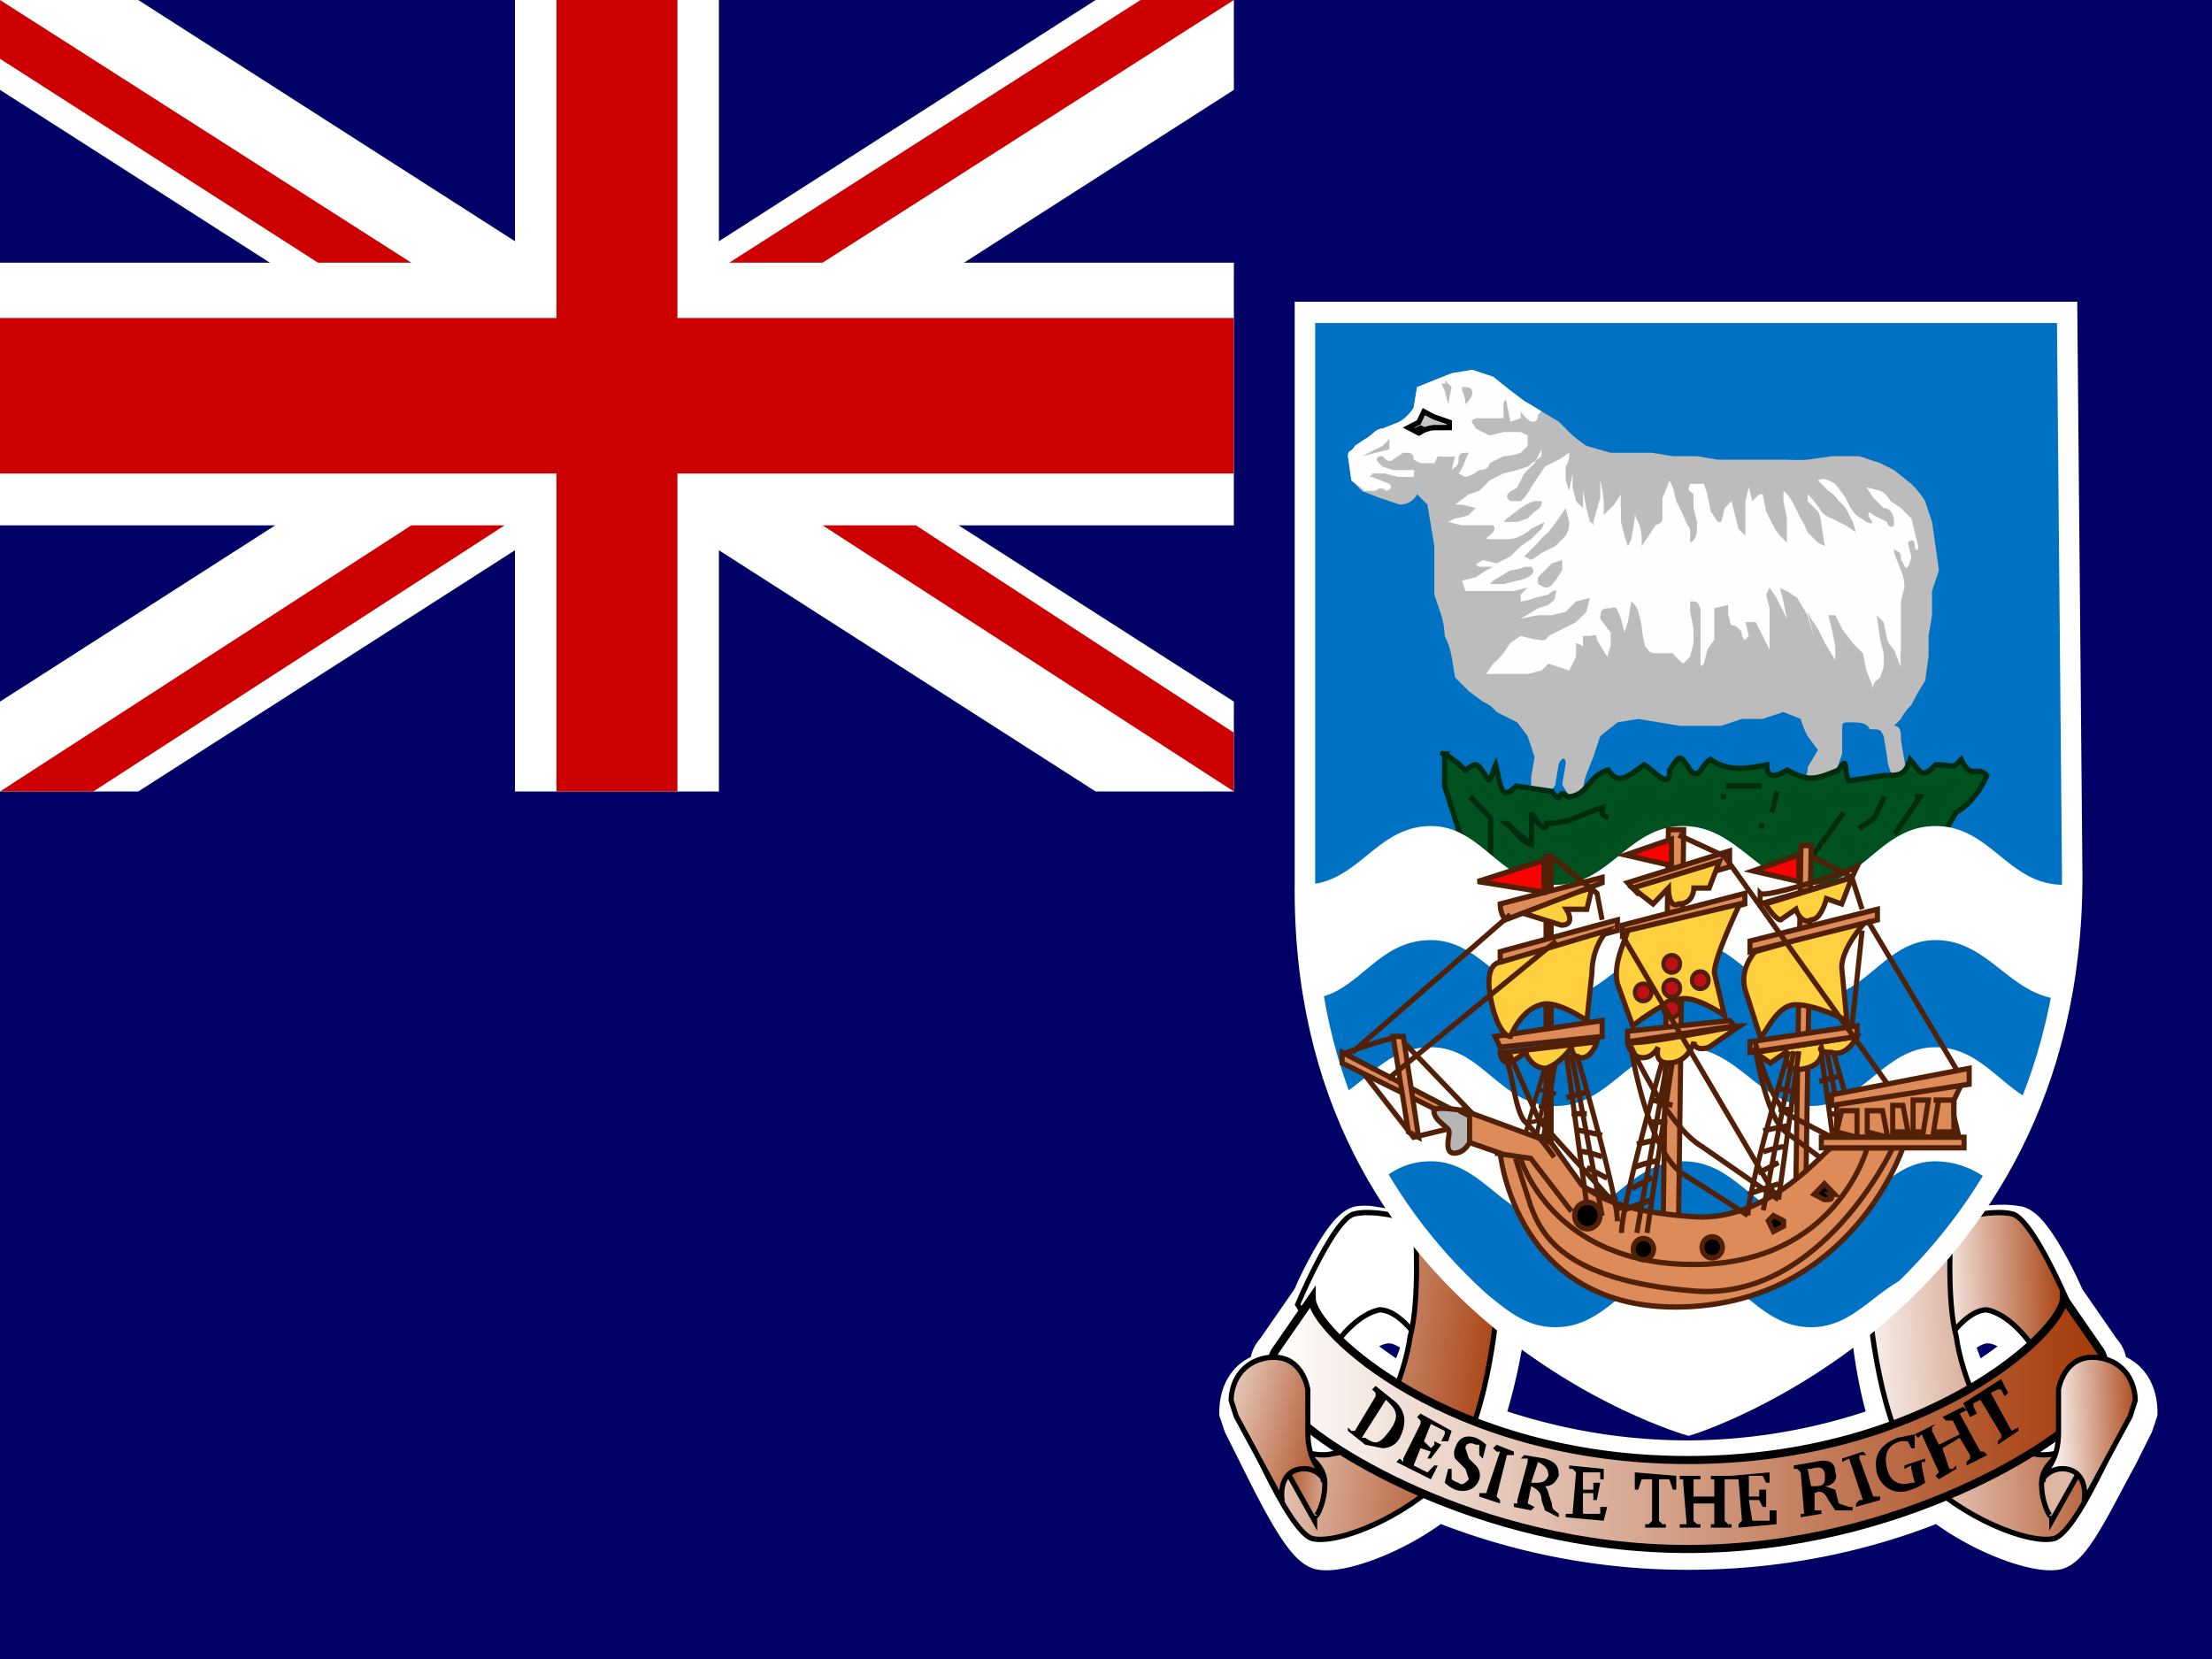 <svg xmlns="http://www.w3.org/2000/svg" xmlns:xlink="http://www.w3.org/1999/xlink" viewBox="0 0 640 480">
    <defs>
        <linearGradient id="a">
            <stop offset="0" stop-color="#a43907"/>
            <stop offset="1" stop-color="#fff"/>
        </linearGradient>
        <linearGradient id="b" x1="444" x2="471" y1="592" y2="577" gradientUnits="userSpaceOnUse" xlink:href="#a"/>
        <linearGradient id="c" x1="458" x2="521" y1="563" y2="553" gradientTransform="scale(.94 1.07)" gradientUnits="userSpaceOnUse" xlink:href="#a"/>
        <linearGradient id="d" x1="472" x2="445" y1="579" y2="580" gradientUnits="userSpaceOnUse" xlink:href="#a"/>
        <linearGradient id="e" x1="518" x2="456" y1="554" y2="558" gradientTransform="scale(.94 1.07)" gradientUnits="userSpaceOnUse" xlink:href="#a"/>
        <linearGradient id="f" x1="852" x2="646" y1="370" y2="370" gradientUnits="userSpaceOnUse" xlink:href="#a"/>
        <linearGradient id="g" x1="389" x2="677" y1="507" y2="509" gradientTransform="scale(.82 1.22)" gradientUnits="userSpaceOnUse" xlink:href="#a"/>
        <linearGradient id="h" x1="580" x2="557" y1="505" y2="506" gradientTransform="scale(.84 1.2)" gradientUnits="userSpaceOnUse" xlink:href="#a"/>
        <linearGradient id="i" x1="581" x2="559" y1="512" y2="514" gradientTransform="scale(.82 1.22)" gradientUnits="userSpaceOnUse" xlink:href="#a"/>
        <linearGradient id="j" x1="552" x2="590" y1="518" y2="504" gradientTransform="scale(.84 1.2)" gradientUnits="userSpaceOnUse" xlink:href="#a"/>
    </defs>
    <path fill="#006" d="M0 0h640v480H0z"/>
    <path fill="#006" fill-rule="evenodd" d="M0 0h400v200H0z"/>
    <path fill="#fff" d="M0 0v26l317 203h40v-26L40 0H0zm357 0v26L40 229H0v-26L317 0h40z"/>
    <path fill="#fff" d="M149 0v229h59V0h-59zM0 76v76h357V76H0z"/>
    <path fill="#c00" d="M0 92v45h357V92H0zM161 0v229h35V0h-35zM0 229l119-77h27L27 229H0zM0 0l119 76H92L0 17V0zm211 76L330 0h27L238 76h-27zm146 153l-119-77h27l92 60v17z"/>
    <path fill="url(#b)" fill-rule="evenodd" stroke="#fff" stroke-width="10" d="M671 322a13 13 0 0 0-2 0c-3 0-9 11-12 18l-9 13c-1 1-2 3-1 5-7 1-8 7-8 10l1 3 4 8v0c5 10 11 22 15 23 5 1 19-4 29-12a164 164 0 0 0 62 12c24 0 45-5 62-12 10 8 24 13 29 12 4-1 10-14 15-23l4-8 1-3c0-3-1-9-8-10 1-2 0-4-1-5l-9-13c-3-7-9-18-12-18-5-1-15 1-15 2v1l-21 19c0 1 1 15 5 27a147 147 0 0 1-50 9c-20 0-37-4-51-9a136 136 0 0 0 6-27l-21-19v-1l-13-2zm5 24c3 0 6 2 8 4v2a79 79 0 0 1-4 10 86 86 0 0 1-14-10c2-3 6-6 10-6h0zm148 0h0c4 0 8 3 10 6a86 86 0 0 1-14 10 78 78 0 0 1-4-10 17 17 0 0 1 0-2c2-2 5-4 8-4zm-166 27l10 7a12 12 0 0 1-3 2h-6a18 18 0 0 1-1-6 70 70 0 0 1 0-3zm184 0v3a18 18 0 0 1-1 6 12 12 0 0 1-9-2l10-7z" transform="matrix(1.17 0 0 1.17 -389 -22)"/>
    <path fill="url(#b)" fill-rule="evenodd" stroke="#000" d="M446 596s5-9 10-9c5 1 9 7 9 7a41 41 0 0 0 7-8s-7-16-11-17-12 1-12 2l-3 24z" transform="matrix(-1.48 0 0 1.54 1074 -525)"/>
    <path fill="url(#c)" fill-rule="evenodd" stroke="#000" d="M433 586c0 1 2 24 10 32s21 13 26 12 15-25 15-25-11 11-19 9c-9-1-14-15-15-22-2-7-1-21-1-21l-16 15z" transform="matrix(-1.48 0 0 1.54 1074 -525)"/>
    <path fill="url(#d)" fill-rule="evenodd" stroke="#000" d="M446 596s5-9 10-9c5 1 9 7 9 7a41 41 0 0 0 7-8s-7-16-11-17-12 1-12 2l-3 24z" transform="matrix(1.48 0 0 1.54 -100 -525)"/>
    <path fill="url(#e)" fill-rule="evenodd" stroke="#000" d="M433 586c0 1 2 24 10 32s21 13 26 12 15-25 15-25-11 11-19 9c-9-1-14-15-15-22-2-7-1-21-1-21l-16 15z" transform="matrix(1.48 0 0 1.54 -100 -525)"/>
    <path fill="url(#f)" fill-rule="evenodd" stroke="#000" stroke-width="2" d="M656 339l-9 13c-2 3-1 8 4 15s45 34 98 34 93-27 98-34 6-12 4-15l-9-13c0 8-34 40-93 40s-93-32-93-40z" transform="matrix(1.17 0 0 1.17 -388 -21)"/>
    <path fill="url(#g)" fill-rule="evenodd" stroke="#000" d="M468 626l7-12-4-3c-1 3-5 4-5 8s2 7 2 6z" transform="matrix(1.48 0 0 1.54 -99 -524)"/>
    <path fill="url(#h)" fill-rule="evenodd" stroke="#000" d="M475 623s1-5-3-6-6 3-5 2c0-2 3-3 3-9v-8s1-7 8-6c6 1 7 6 7 8l-1 3-9 16z" transform="matrix(1.48 0 0 1.54 -100 -525)"/>
    <path d="M568 406l2 4 2-1-1-2v-1l2-1 6 10v1l-1 1v1l6-4v-1l-2 1-6-11 2-1h1l1 2 1-1-2-4-11 7zm-14 9l1 1 1-1 5 11-1 1 1 1 5-3v-1l-1 1h-1l-2-6 5-3 3 5v1l-1 1v1l6-3-1-1h-1l-6-11 2-1-1-1-6 3 1 1h2l2 4-6 3-2-4v-1l1-1-6 3zm-3 9v1l2-1v1l1 4h-1c-3 1-6 0-7-4s0-7 4-8a5 5 0 0 1 1 0h1l1 2h1v-4l-5 1c-5 2-7 5-6 10 1 4 5 7 10 5a15 15 0 0 0 4-2l-1-5v-1h1v-1l-6 2zm-14 12l7-2v-1h-2l-4-11v-1h2l-1-1-6 2v1l2-1 4 12h-1l-1 1v1zm-34 6l11-1v-4h-2v3h-5l-1-6h3l1 2h1v-5h-2v2h-3v-6h4l1 2h1v-3l-11 1v1h2l1 12-1 1v1zm-17-15v1h1v1l1 12h-2v1h6v-1h-1l-1-1v-5h6v6h-1v1h6v-1h-1l-1-1v-12h2v-1h-6v1h1v5h-6v-5h2v-1h-6zm-13-1v5h1l1-3h3v12l-1 1h-1v1h6v-1h-1l-1-1v-12h3l1 3h1v-4l-12-1zm-20 13l11 1 1-4h-2v2h-5v-6h3v2h1l1-5h-2v2h-3v-5h5v2h1v-3l-10-1v1h1l1 1-1 12h-2v1zm-25-6l6 2v-1l-1-1 3-12h2v-1l-5-2-1 1 1 1h1l-4 12h-2v1zm-10-4a11 11 0 0 0 3 2c3 1 6 0 7-3a4 4 0 0 0-1-4l-2-2-1-3c0-1 1-2 3-1h1v3l1 1 1-4a11 11 0 0 0-3-2c-3-1-5 0-6 3a4 4 0 0 0 0 3l3 3 1 3c-1 1-2 2-3 1a6 6 0 0 1-2-1v-3h-1l-1 4zm-14-6l10 5 2-4h-1l-2 2-4-2 2-5 3 1-1 2h1l3-4-2-1v1l-1 1-2-2 2-5 4 2v1l-1 2h2l1-3-9-5-1 1 1 1v1l-5 10v1l-1-1-1 1zm-1-18l-5-4-1 1 1 1v1l-6 10h-1l-1-1v1l5 4 5 1c2 0 4-1 5-3 2-4 2-8-2-11zm-2 0l1 1c2 2 3 4 0 8s-4 4-7 2h-1l7-11zm40 16l-1 1h2v1l-3 11v1h-1v1l5 1 1-1-2-1 1-5c2 1 3 2 3 4l1 3 2 1a14 14 0 0 0 2 1v-1c-1-1-2-1-2-3l-1-3a4 4 0 0 0-1-2c2 0 3-1 4-3 0-3-1-4-4-5l-6-1zm4 2c2 1 3 2 3 4-1 2-2 2-4 2h-1l2-6zm74 1v1h1l1 1 1 12h-1v1l6-1v-1h-2v-5c2-1 3 0 4 2l2 3h3a17 17 0 0 0 2 0v-1h-1l-3-1-1-4-3-1c2 0 4-2 3-4 0-3-2-4-6-3l-6 1zm4 1h1c3-1 4 0 4 2s0 3-3 3h-1l-1-5z"/>
    <path fill="url(#i)" fill-rule="evenodd" stroke="#000" d="M468 626l7-12-4-3c-1 3-5 4-5 8s2 7 2 6z" transform="matrix(-1.48 0 0 1.54 1073 -524)"/>
    <path fill="url(#j)" fill-rule="evenodd" stroke="#000" d="M475 623s1-5-3-6-6 3-5 2c0-2 3-3 3-9v-8s1-7 8-6c6 1 7 6 7 8l-1 3-9 16z" transform="matrix(-1.48 0 0 1.54 1074 -525)"/>
    <path fill="#0072c4" fill-rule="evenodd" stroke="#fff" stroke-width="4" d="M397 606s-76-21-75-102V397h149l1 106c0 81-75 103-75 103z" transform="matrix(1.48 0 0 1.54 -99 -521)"/>
    <g fill-rule="evenodd">
        <path fill="#bcbcbc" d="M392 129l3-2c2-1 3-3 5-3l5-2a13 13 0 0 0 4-4l1-6 5-2 5-2 6-1 6 2 5 4 4 3 5 3 5 3 3 3a36 36 0 0 0 5 4l7 2h12l6 1h7l6 1h20a51 51 0 0 0 6 0l7-1h8l6 2 4 2 5 4a25 25 0 0 1 4 5l2 6 1 7 1 7-2 6v7l-1 6v6l-1 7a71 71 0 0 0-4 7 15 15 0 0 0-3 4l-2 2c2 0 2 2 2 4l1 6 1 6h-1c-1 1-3 1-3-1a12 12 0 0 1-2-6l-1-6c-1-2-1-2-4-2-1-2-3-2-6-2-2 0-2 0-2 3v6l-2 6-4 3c-1 3-2 3-4 3l-3-3c2-2 3-2 3-5l3-5-3-4a26 26 0 0 1-2-5l-5-2-6 2h-6l-6 2h-12l-6-1-6-1-6 1-5 4-2 6-2 5a18 18 0 0 0-1 6c0 3-1 3-3 2l-3-5 1-6c0-2-1-2-2 0l-1 6a6 6 0 0 1-3 3l-4 4v-9l1-6-2-6-3-4-6-3a10 10 0 0 0-4-3l-4-3-4-4-1-6a22 22 0 0 0-2-6 24 24 0 0 0-1-6l-2-6v-14l-1-6-1-6-3-3c-1 2-3 3-5 3l-6-2-5-2a43 43 0 0 0-3-3l-1-7c0-2 1-1 2-3z"/>
        <path fill="#fefefe" d="M420 146h1l4-3 3-1 3-3 4-2 4-1 3-1 4-3v-2l-2 4-3 3-2 4c-1 1-3 1-3 3l1 1h3a14 14 0 0 0 3-4l2-3 2-3 4-2 3-2a6 6 0 0 1-1 4v4l1 3 1-5v4l1 4 2 2v-5l1 5 1 4c1 0 1 2 1 0l2-7v-4 0-1a39 39 0 0 1 1 6v4l3-3a18 18 0 0 1 2-3l-2 3a18 18 0 0 1 2-3v-1a40 40 0 0 0 0 5v4l1 4 1 3 1-2 1-6c0-3 0 0 1 1a13 13 0 0 1 1 5v2l2-3 2-3c2-1 2-1 2-3v-5a41 41 0 0 0 2-5l1 2 1 4 2 4a15 15 0 0 0 2 4v4c2-1 2-3 2-6l-1-4v-4c-1-1-2-1-1-3h4l1 3 1 5 2 3h1l1-4 2-2 1 4 1 4 2 2v-10l1-4 1 4 2-2h1l1 5 2 4a16 16 0 0 0 2 3l2 2v-7l-1-5v-3a11 11 0 0 1 3 4l2 4a20 20 0 0 1 2 4l3 3 2 1-1-6a9 9 0 0 0-1-4l-3-3v-2a26 26 0 0 1 4 5 7 7 0 0 0 3 2l4 2a6 6 0 0 0 3 2l-3-2a6 6 0 0 0 3 2v1a13 13 0 0 0-2-6 9 9 0 0 0-3-4 9 9 0 0 0-3-3l-3-3c2-1 3 0 5 1l3 4a18 18 0 0 0 3 5l3 2c2 1 2 0 1-1-1-2 0-2 1-1l4 2c0 1 1 2 2 1v-1c0-2-1-4-3-4l-3-3-2-3 2 3-2-3 4 1a7 7 0 0 1 3 3l3 2 3 3 1 4 1 4c0 2-1 1-1 0 0-2-1-2-2-1l1 4a8 8 0 0 1-1 3c-1 1-1-1-2-2 0-2 0-2-2-3v1l2 5a12 12 0 0 1 1 5l-1 4v14a23 23 0 0 0 0 5v-5 5l-2-5a10 10 0 0 1-2-3l-1-5-2-2 1 7 1 4v4l-1 3c-1 1-2 1-2 3l-2-5-1-5-3-3-3-4-2-4h-2l1 4 1 5v4l-3-5-2-4-2-3-1-2 1 4 1 4-2-7-3-5-3-2a6 6 0 0 1-2-1l1 4 1 5-1-2-2-4-2-3-1 2 1 4v12l-2-4-2-4h-3l1 4c-1 1-1 2-2 0 0-2-1-2-2-3-2 0-1-1-2-3v-3l-4 1v9l-2 3-1 4c-1 1-1 1-1-1v-11-4c-1-2-1-2-3-2v3l1 5v4l-1 4-2 2a15 15 0 0 1-3-3h-5c-2 0-2-1-3-2a31 31 0 0 1-1-6l-1-4a6 6 0 0 0-2-3l-1 6-1 3-1-4c-1-2-1-4-3-3-2 0-3 0-3 3l3 4v4l-1 3-3-5c0-2-1-1-2-1h-2v3l-2-1v4l-2 4c0-1 0 0 0 0l-6-2-2 2-4 1h-12l2-3a20 20 0 0 0 3-3l2-3 3-2 4 1c2 0 3 1 4-1l4-2 4-2 3-3 1-4-4 1-3 3-4 1h-4l-5 1 5-3 3-1c1-1 2-1 2-3 1-2-1-1-2 0l-4 1a14 14 0 0 1-4 1v-2l2-2-4 1h-14l-1-3 4-1 3-2 2-1h-4c-2-1 0-1 1-2l4 1 4-2 3-3 3-2 3-3 1-2-4 2a10 10 0 0 1-3 2 8 8 0 0 1-4 1h-5c-2 0 0-1 0-1 1-1 2-2 1-3h-9l-4-1 2-1a18 18 0 0 0 4-1l2-2-4-1h-3zm-29-7l-1-7c0-2 1-1 2-3l3-2c2-1 3-3 5-3l5-2a13 13 0 0 0 4-4l1-6 5-2 5-2 6-1 6 2 5 4 4 3 5 3-1 1c0 2-1 2-2 2a8 8 0 0 1-3-3v2l-3 1-1-5c0-2-1-1-1 0v4h-8c-2 1-1 1 0 3l4 2 4-1h5l2 1v3l-2 2a16 16 0 0 1-5 1l-4 2c0 1-1 2-3 2a10 10 0 0 1-4 2l-2-1a13 13 0 0 0 2-4l1-2c-2 0-3 0-3 2s-1 2-2 3l1-4a25 25 0 0 1-5 0l-1 2h-4l-2-1c0-2-1-2-3-2l-3 2c-1 1-2 0-3-1-2 0-2 1-1 2l1 1 3 1h5c2 0 1 0 1 2h-4a17 17 0 0 1-4-1h-4c0 1-2 1 0 1l5 2c1 1 0 2-1 2a2 2 0 0 0-3 0h-4c3 1-2-2-3-3z"/>
        <path fill="#bcbcbc" d="M402 127l-2 2-4 2-2 1 4-1 4-1v-3zm15-16l1 2 1 4 1-5-2-2c0 1 1 1-1 1z"/>
        <path fill="#c4c4c2" stroke="#000" d="M349 418l2-1 1-2 2 1 3 1v1h-3a7 7 0 0 0-3 1l-2-1z" transform="matrix(1.48 0 0 1.54 -109 -520)"/>
        <path fill="#bcbcbc" d="M423 112v1a9 9 0 0 1 1 4 7 7 0 0 0 2-3c0-2-1-2-3-2zm12 39l1-1 4-3a13 13 0 0 1 4-2h2c0 1 0 2-2 3l-2 2-3 1h-4zm6 10l4-4a15 15 0 0 1 3-3l3-4 2-3 1 4a7 7 0 0 1-1 4l-3 3-4 2a26 26 0 0 1-3 2l-2-1zm-10 8l1-1 5-3a10 10 0 0 0 4-1h2c1 1 1 2-1 3a9 9 0 0 1-3 1l-4 1h-3 3-4zm14 0v-1-1l4-4 3-1v3l-2 3c-1 1-1 2-3 2l-2-1z"/>
        <path d="M413 124l-2 2-2-2 2-1 2 1z"/>
    </g>
    <g fill="#005120" fill-rule="evenodd" stroke="#002b0d">
        <path d="M352 480h1c-3 0-1-1 3 3 2-1 2-2 4 1 1 2 1 0 2-2 1 4 1 7 4 4l7 1c2 3 1-1 3 1 4 0 4-4 8-5 2 3 4 1 7-1 2 1 5 5 5 1 2-3 2-3 4 0 2 2 2-1 4-2 3 2 6 2 11 1 0 3 2 2 4 1 4 2 5 2 10 0 2-3 1 0 2 2l7-1c3 0 4 0 5-3 2 2 2 4 5 1 4 0 3 1 5-1 2 4 3 1 5 3a15 15 0 0 1-6 7c-2 3-3 6-6 7l-8 6-13 1h-37c-3 2-7 2-11 3l-11-1-7-6c-2-2-2-5-4-6l-3-9v-6z" transform="matrix(1.48 0 0 1.54 -103 -521)"/>
        <path d="M438 488v0l-2 4-3 2m-3-3h0l-6 8 6-8-6 8m-7-12l-1 4m-2 2v1-1zm-7-5h0-1c1 0 1 0 0 0zm-50 0l4 4v8m3-7c1 0 2 3 5 4l-5-4c1 0 2 3 5 4v-6c1 2 3 4 3 2 5 0 7-2 11-3 0 1-1 1 1 2m60-4h1l-5 7m-33-9h7" transform="matrix(1.48 0 0 1.54 -103 -521)"/>
    </g>
    <path fill="#fff" fill-rule="evenodd" d="M414 239c-16 0-21 17-37 17h-1v1c0 11 1 22 3 32 14-1 19-17 35-17 15 0 21 17 36 17s21-17 37-17 21 17 37 17 21-17 36-17 21 15 35 17a190 190 0 0 0 3-33h-1c-16 0-21-17-37-17s-21 17-36 17-21-17-37-17-21 17-37 17-21-17-36-17zm0 64c-13 0-18 10-28 15a151 151 0 0 0 12 25c4-4 9-7 16-7 15 0 21 17 36 17 16 0 21-17 37-17s21 17 37 17 21-17 36-17a25 25 0 0 1 16 6 153 153 0 0 0 11-24c-9-5-15-15-27-15-15 0-21 17-36 17s-21-17-37-17-21 17-37 17-21-17-36-17zm73 64c-16 0-21 17-37 17-15 0-20-15-34-16 19 20 40 33 54 40 5-4 10 4 17 4s12-8 17-5a176 176 0 0 0 53-39c-13 2-19 16-33 16-16 0-21-17-37-17z"/>
    <g transform="matrix(1.18 0 0 1.18 -407 -18)">
        <path fill="none" stroke="#512007" d="M333 541a110 110 0 0 1 10-3l16 16-13 3-13-16z" transform="matrix(1.25 0 0 1.3 259 -430)"/>
        <path fill="none" stroke="#512007" d="M414 471c0-5 8-31 8-31m-5 31l6-31m-4 31l5-31m-10 27l6-2m-4-2l4-2m-3-2a24 24 0 0 1 4-1m-4-3l5-1m-2-3h3m-3-4l4 1" transform="matrix(1.06 0 0 1.03 277 -178)"/>
        <path fill="none" d="M773 327c0-8-11-55-11-55m8 53l-9-52m5 48l-6-48m13 47l-7-3m4-5l-5-2m4-4a30 42 0 0 0-5-2m5-6l-6-1m3-5h-4m3-6h-4"/>
        <path fill="none" stroke="#512007" d="M414 471c0-5 8-31 8-31m-5 30l6-30m-3 28l4-28m-10 27l6-2m-4-2l4-2m-3-2a24 24 0 0 1 4-1m-4-3l5-1m-2-3h3m-3-4l4 1" transform="matrix(-1.25 0 0 1.3 1321 -302)"/>
        <path fill="#dd8b59" fill-rule="evenodd" stroke="#512007" d="M395 572l1-73h3l-1 73h-3zm29-70l-1 62-2 2 1-64h2z" transform="matrix(1.25 0 0 1.3 259 -430)"/>
        <path fill="#dd8b59" fill-rule="evenodd" stroke="#512007" d="M363 560s3 30 36 29 43-30 43-30h-14c-1 0-12 14-27 13s-19-4-22-6l-6-8-17-6 1 6 6 2zm90-3l-1-4v-3l2-4-25 4v7h24z" transform="matrix(1.25 0 0 1.3 259 -430)"/>
        <path fill="none" stroke="#512007" d="M449 550l-1 6h4v-6h-4zm-5 0v6h2l1-6h-3zm-4 6v-5h2l1 5h-3zm-5 0v-4h3l1 5-4-1zm-6 0l1-4h3v5l-4-1zm-67 4l7 1 8 10" transform="matrix(1.25 0 0 1.3 259 -430)"/>
        <path fill="none" stroke="#512007" d="M367 561s6 20 34 20 34-22 34-22" transform="matrix(1.25 0 0 1.3 259 -430)"/>
        <path fill="none" stroke="#512007" d="M440 559s-14 29-39 27c-26-2-30-11-32-16l-3-9" transform="matrix(1.25 0 0 1.3 259 -430)"/>
        <path fill="#dd8b59" fill-rule="evenodd" stroke="#512007" d="M373 558v-54h-1v53l1 1zm-41-17l22 11-1 1-21-10v-2z" transform="matrix(1.25 0 0 1.3 259 -430)"/>
        <path fill="#dd8b59" fill-rule="evenodd" stroke="#512007" d="M342 538l3 18 2 1-3-19h-2zm20 0l21-3v3l-20 2-1-2z" transform="matrix(1.25 0 0 1.3 259 -430)"/>
        <path fill="#fecf3e" fill-rule="evenodd" stroke="#512007" d="M365 514l10 3c3 0 1-3 1-3h4l1-4-16 4z" transform="matrix(1.25 0 0 1.3 259 -430)"/>
        <path fill="#dd8b59" fill-rule="evenodd" stroke="#512007" d="M363 522l23-6v2l-23 6v-2z" transform="matrix(1.25 0 0 1.3 259 -430)"/>
        <path fill="#fecf3e" fill-rule="evenodd" stroke="#512007" d="M415 513s2 3 3 3l3-2s1 3 3 2c2 0 3-4 3-4l3 1 2-5-17 5zm-2 28l3 2 3-2c0 1 0 4 4 3s3-4 3-4-1 1 2 1c3 1 5-3 5-3l-20 3z" transform="matrix(1.25 0 0 1.3 259 -430)"/>
        <path fill="#dd8b59" fill-rule="evenodd" stroke="#512007" d="M363 513a5 5 0 0 0 1 3l19-7v-1l-20 5zm25-4l20-6v3l-18 5-2-2z" transform="matrix(1.25 0 0 1.3 259 -430)"/>
        <path fill="#fecf3e" fill-rule="evenodd" stroke="#512007" d="M413 522s-3 3-2 7l3 9c1 0 3-6 7-6s10 3 10 3l-1-10c0-4 5-9 5-9l-22 6z" transform="matrix(1.25 0 0 1.3 259 -430)"/>
        <path fill="#dd8b59" fill-rule="evenodd" stroke="#512007" d="M387 517v2l24-6v-2l-24 6z" transform="matrix(1.25 0 0 1.3 259 -430)"/>
        <path fill="#b6b6b4" fill-rule="evenodd" stroke="#512007" d="M356 552s-6-1-6 0c0 2 3 3 3 4s-1 4 1 4 3-2 3-2v-5l-2-1z" transform="matrix(1.25 0 0 1.3 259 -430)"/>
        <path fill="#dd8b59" fill-rule="evenodd" stroke="#512007" d="M388 537v2l21-3-1-1-20 2z" transform="matrix(1.25 0 0 1.3 259 -430)"/>
        <path fill="#fecf3e" fill-rule="evenodd" stroke="#512007" d="M363 541s0 2 2 2l3-2s1 3 4 3c3-1 5-4 5-4s0 2 2 2 3-3 3-3l-18 2h-1zm0-17s-3 0-2 6 3 8 4 8c0 0 2-5 6-6 3-1 9 3 9 3l1-9c0-5 3-8 3-8l-21 6z" transform="matrix(1.25 0 0 1.3 259 -430)"/>
        <path fill="#dd8b59" fill-rule="evenodd" stroke="#512007" d="M412 539v2l21-3v-2l-21 3zm0-19v2l25-6v-2l-25 6z" transform="matrix(1.25 0 0 1.3 259 -430)"/>
        <path fill="none" stroke="#512007" d="M414 511v2l18-5 1-2c-2 1-18 6-19 5zm39 34l-18-29m-3 20l2-18" transform="matrix(1.25 0 0 1.3 259 -430)"/>
        <path fill="#fecf3e" fill-rule="evenodd" stroke="#512007" d="M389 510l4 3 3-3s0 4 2 3c3 0 3-3 3-3h3l2-5-17 5zm-1 8c0 1-3 6-2 10l3 8s5-4 9-5c3-1 9 3 9 3l-2-8c0-3 5-13 5-13l-22 5zm0 21c0 1 1 3 3 3s3-2 3-2-1 3 2 3c4 0 5-4 5-4s0 2 3 1l6-4c-1 0-21 4-22 3z" transform="matrix(1.25 0 0 1.3 259 -430)"/>
        <use width="992" height="496" transform="translate(-7 7)" xlink:href="#k"/>
        <use width="992" height="496" transform="translate(7 4)" xlink:href="#k"/>
        <use width="992" height="496" transform="translate(0 11)" xlink:href="#k"/>
        <path id="k" fill="#be0f17" fill-rule="evenodd" stroke="#512007" stroke-width="1" d="M409 477a2 2 0 1 1-4 0 2 2 0 0 1 4 0z" transform="matrix(.04 -1.07 1.02 .04 252 668)"/>
        <path fill="none" stroke="#512007" d="M398 500l9 4 32 43m-15-43l8 4 2 6m-61-10l9 7 1 5m-42 30l33-26m-40 21l31-26m22 4l30 49m-4-29s3 12 7 14l8 4" transform="matrix(1.25 0 0 1.3 259 -430)"/>
        <path fill="none" stroke="#512007" d="M413 540s2 13 6 16l7 5" transform="matrix(1.25 0 0 1.3 259 -430)"/>
        <path fill="none" stroke="#512007" d="M391 439s3 19 10 24a950 950 0 0 1 13 8" transform="matrix(1.25 0 0 1.3 256 -299)"/>
        <path fill="none" stroke="#512007" d="M391 439s7 15 14 19l15 10m-54-28c2 4 2 10 4 13a66 66 0 0 1 6 7m-9-20l6 13 16 17" transform="matrix(1.25 0 0 1.3 256 -299)"/>
        <path fill-rule="evenodd" stroke="#512007" d="M385 471a2 2 0 1 1-5 0 2 2 0 0 1 5 0zm10 5a2 2 0 1 1-3 0 2 2 0 0 1 3 0zm14 1a2 2 0 1 1-4 0 2 2 0 0 1 4 0zm12-4l-2 1-1-2 1-1 2 1zm9-6c1 1 0 1-1 1l-2-1 2-2 2 2z" transform="matrix(1.25 0 0 1.3 256 -299)"/>
        <path fill="red" fill-rule="evenodd" stroke="#512007" d="M374 404l-13 4 13 2v-6zm25-4l-9 3 9 2v-5zm25 3l-9 3 9 2v-5z" transform="matrix(1.25 0 0 1.3 256 -299)"/>
        <path fill="none" stroke="#512007" d="M414 471c0-5 8-31 8-31m-5 30l6-30m-3 28l4-28m-10 27l6-2m-4-2l4-2m-3-2a24 24 0 0 1 4-1m-4-3l5-1m-2-3h3m-3-4l4 1" transform="matrix(1.25 0 0 1.3 256 -299)"/>
        <path fill="none" stroke="#512007" d="M414 471c0-5 8-31 8-31m-5 31l6-31m-4 31l5-31m-10 27l6-2m-4-2l4-2m-3-2a24 24 0 0 1 4-1m-4-3l5-1m-2-3h3m-3-4l4 1" transform="matrix(1.25 0 0 1.36 225 -323)"/>
        <path fill="none" stroke="#512007" d="M414 471c0-5 8-31 8-31m-5 30l6-30m-3 28l4-28m-10 27l6-2m-4-2l4-2m-3-2a24 24 0 0 1 4-1m-4-3l5-1m-2-3h3m-3-4l4 1" transform="matrix(-1.25 0 0 1.32 1259 -307)"/>
        <path fill="#dd8b59" fill-rule="evenodd" stroke="#512007" d="M426 559h28v-2h-28v2zm2-8l27-4v-3l-27 5v2z" transform="matrix(1.25 0 0 1.3 259 -430)"/>
        <use width="992" height="496" transform="translate(0 6)" xlink:href="#k"/>
    </g>
</svg>
